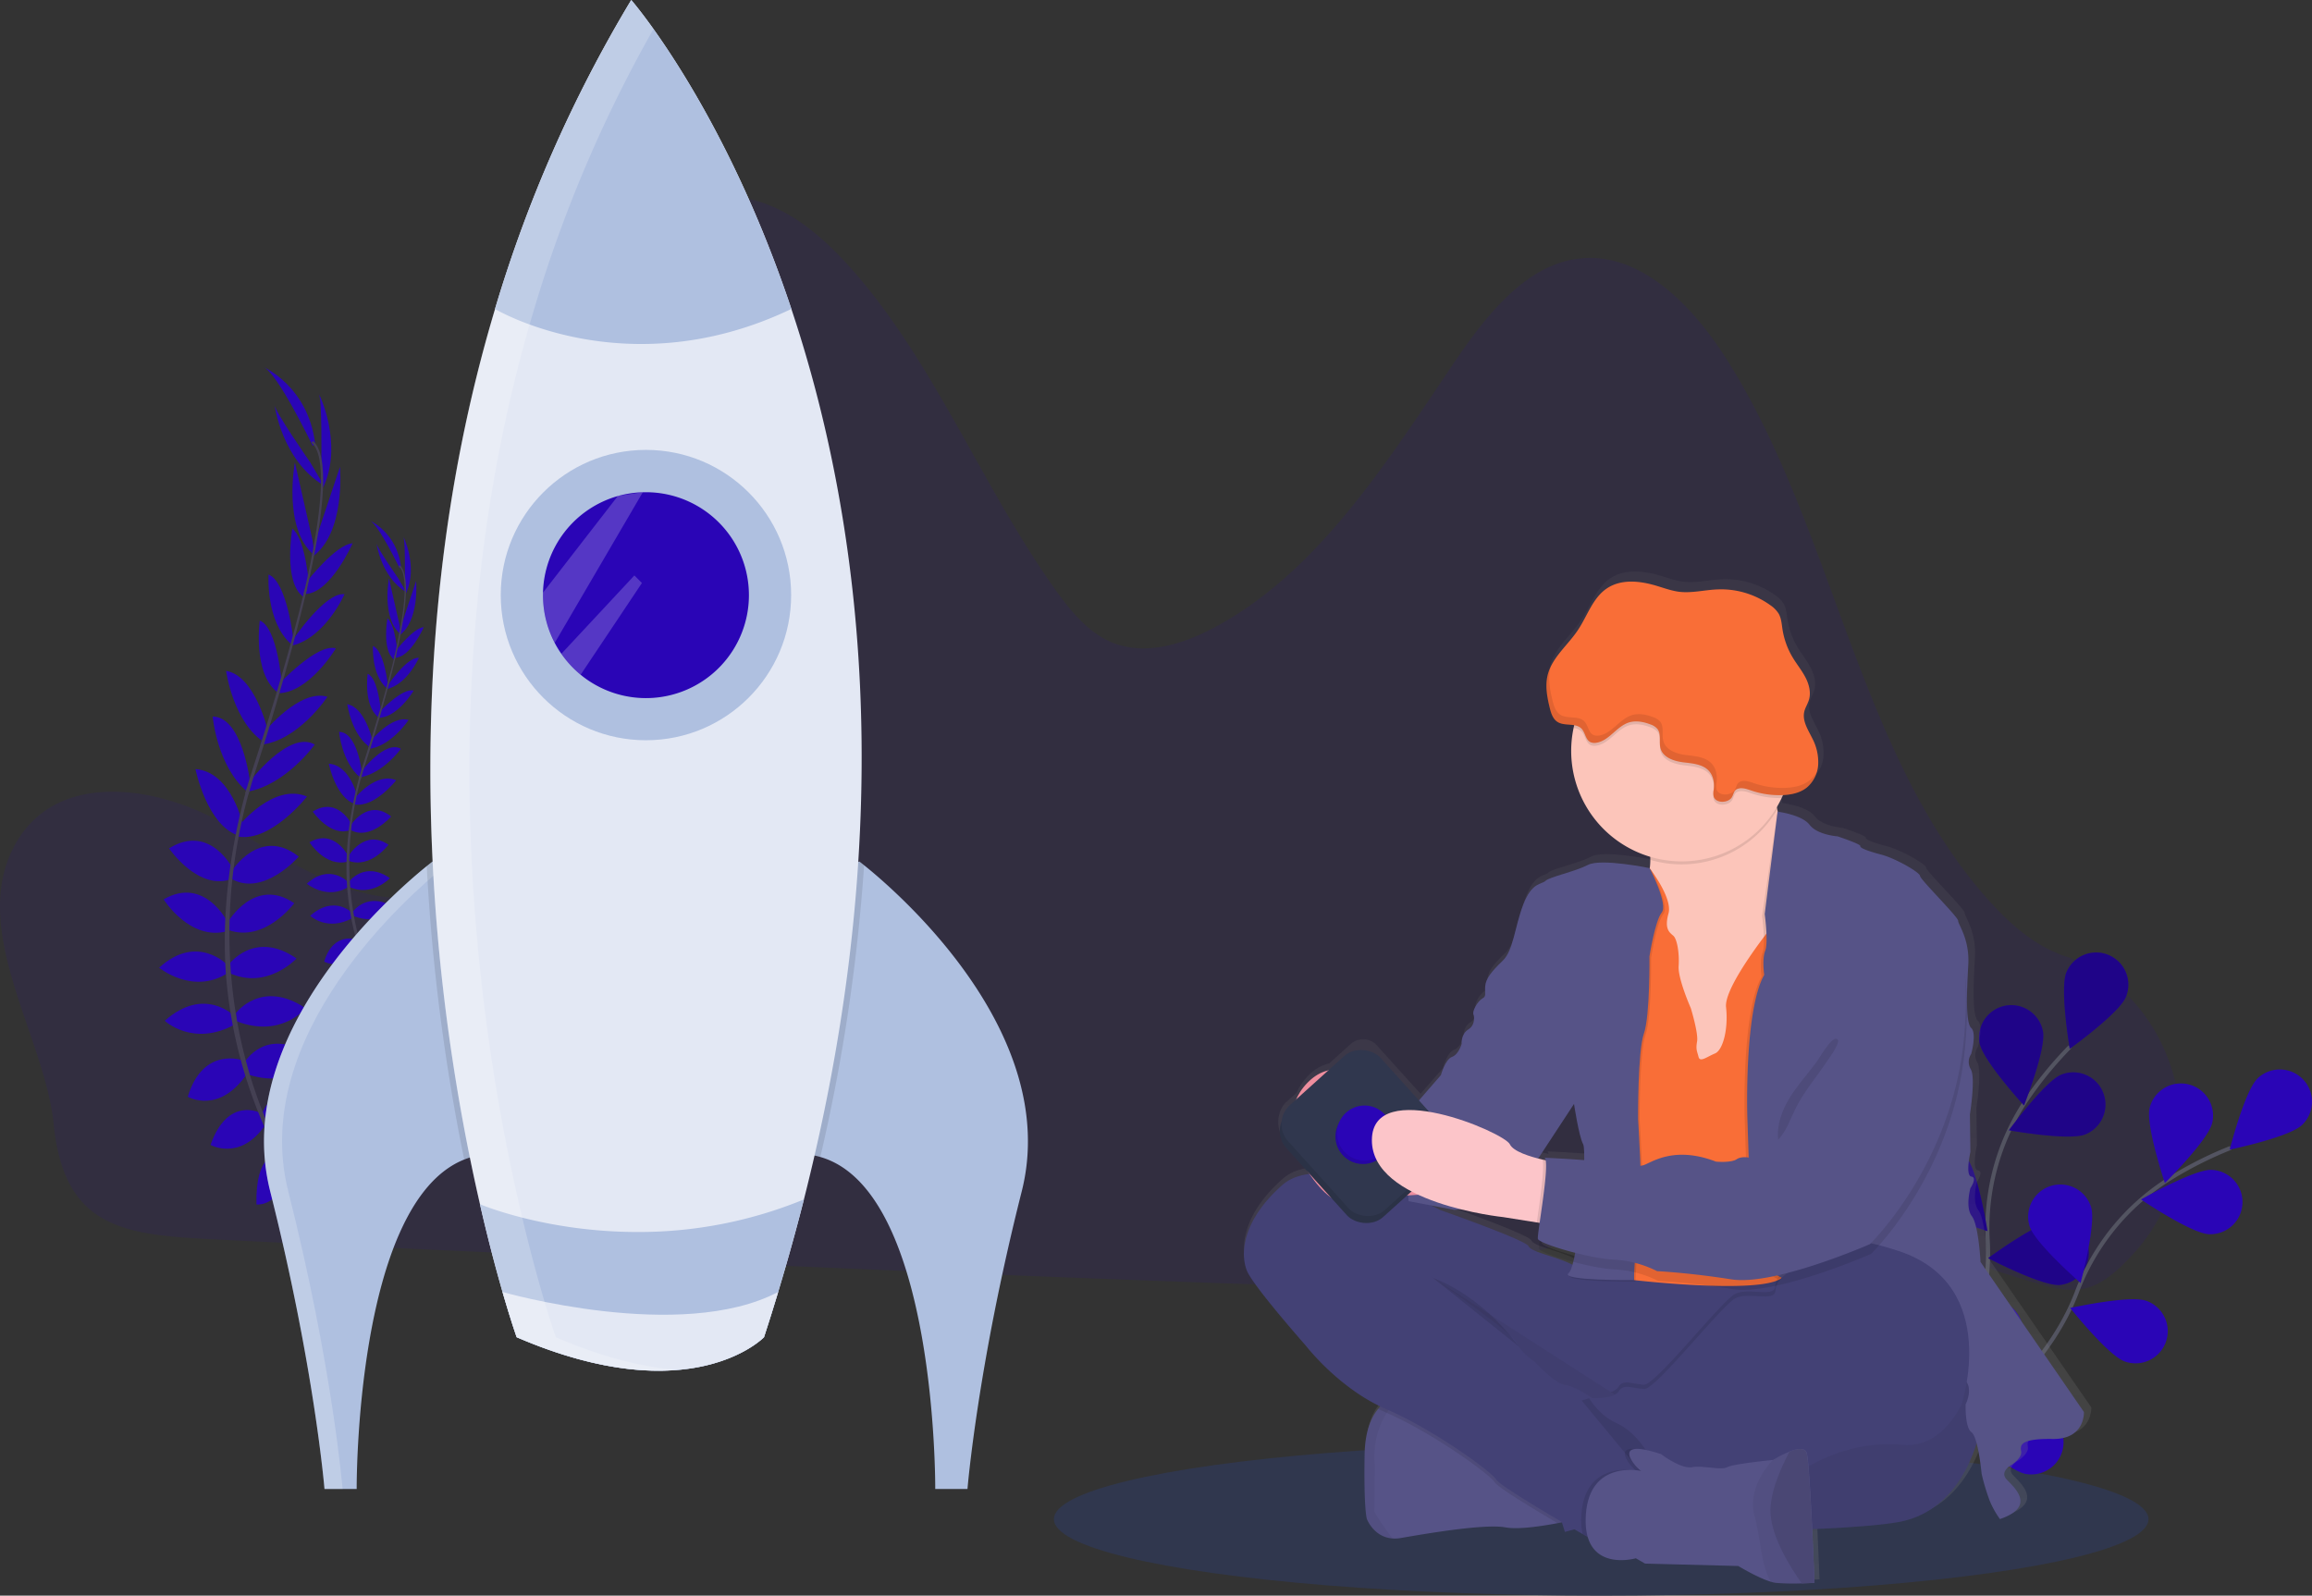<?xml version="1.0" encoding="UTF-8" standalone="no"?>
<svg
   xmlns:dc="http://purl.org/dc/elements/1.1/"
   xmlns:cc="http://creativecommons.org/ns#"
   xmlns:rdf="http://www.w3.org/1999/02/22-rdf-syntax-ns#"
   xmlns:svg="http://www.w3.org/2000/svg"
   xmlns="http://www.w3.org/2000/svg"
   xmlns:sodipodi="http://sodipodi.sourceforge.net/DTD/sodipodi-0.dtd"
   xmlns:inkscape="http://www.inkscape.org/namespaces/inkscape"
   id="b759170a-51c3-4e2f-999d-77dec9fd6d11"
   data-name="Layer 1"
   width="1140.56"
   height="787.27"
   viewBox="0 0 1140.56 787.27"
   version="1.1"
   sodipodi:docname="launch.svg"
   inkscape:version="1.0.1 (3bc2e813f5, 2020-09-07)">
  <rect x="0" y="0" width="1140.56" height="787.27" fill="#333333" stroke="none"/>
  <sodipodi:namedview
     pagecolor="#ffffff"
     bordercolor="#666666"
     borderopacity="1"
     objecttolerance="10"
     gridtolerance="10"
     guidetolerance="10"
     inkscape:pageopacity="0"
     inkscape:pageshadow="2"
     inkscape:window-width="1366"
     inkscape:window-height="714"
     id="namedview322"
     showgrid="false"
     inkscape:zoom="0.68972524"
     inkscape:cx="570.28003"
     inkscape:cy="393.63501"
     inkscape:window-x="0"
     inkscape:window-y="28"
     inkscape:window-maximized="1"
     inkscape:current-layer="b759170a-51c3-4e2f-999d-77dec9fd6d11"
     inkscape:document-rotation="0" />
  <defs
     id="defs9">
    <linearGradient
       id="c518dc33-18b9-48bc-b516-0f83ad79191e"
       x1="852.39"
       y1="835.88"
       x2="852.39"
       y2="338.33"
       gradientUnits="userSpaceOnUse">
      <stop
         offset="0"
         stop-color="gray"
         stop-opacity="0.25"
         id="stop2" />
      <stop
         offset="0.54"
         stop-color="gray"
         stop-opacity="0.12"
         id="stop4" />
      <stop
         offset="1"
         stop-color="gray"
         stop-opacity="0.1"
         id="stop6" />
    </linearGradient>
  </defs>
  <title
     id="title11">maker launch</title>
  <path
     d="M38.48,470.82c20.16-32.93,65.75-27.19,98.08-10s64.59,42.85,100.17,37.92c30-4.16,54.6-30.32,67.89-60.5s17.19-64.21,20.93-97.54Q332.6,277.89,339.64,215c1.72-15.33,3.75-31.51,12.37-43.64,11.39-16,32.27-20.92,50.13-16.11s33.09,17.71,46.12,32.1C490,233.43,513.65,295.72,550.14,347c7.43,10.44,15.82,20.76,26.92,25.8,16,7.25,34.37,2.12,50-5.95,51-26.29,85.26-79.94,118.93-130,16.38-24.33,36.35-50.35,63.6-53C838.26,181,863.15,205.43,880,231.3c54.08,83.24,65.67,196.88,131,269.48,8.11,9,17.06,17.32,27.37,22.91a70.65,70.65,0,0,0,10.6,4.65c57,19.73,76,98.93,33.84,145.89-.91,1-1.84,2-2.78,3-6.26,6.61-13.35,12.86-21.81,14.83-7.87,1.82-16-.28-23.8-2.55-49.86-14.55-99.12-36.79-150.67-35.71-50.16,1-97.74,24.17-147.34,32.51-33.35,5.61-67.28,4.49-101,3.28q-168.46-6.06-336.85-14.1c-55.72-2.56-111.46-5-167.17-7.85-42.92-2.23-70.26-7.14-75.24-56.95C51.79,567.07,12.63,513.06,38.48,470.82Z"
     transform="translate(-29.72 -56.36)"
     fill="#2a05b6"
     opacity="0.1"
     id="path13" />
  <ellipse
     cx="789.9"
     cy="749.54"
     rx="269.99"
     ry="37.73"
     fill="#30374e"
     id="ellipse15" />
  <path
     d="M178.46,643.13s13.2-3,21.85,5.87c0,0-5.56,5-18.64-.54Z"
     transform="translate(-29.72 -56.36)"
     fill="#2a05b6"
     id="path17" />
  <path
     d="M177,643s-7.82,11.08-2.86,22.45c0,0,6.76-3.25,6.57-17.45Z"
     transform="translate(-29.72 -56.36)"
     fill="#2a05b6"
     id="path19" />
  <path
     d="M168.2,626.3s4.69-10.15,27,2.12c0,0-2.4,6.78-11.88,6.88S171,631.29,168.2,626.3Z"
     transform="translate(-29.72 -56.36)"
     fill="#2a05b6"
     id="path21" />
  <path
     d="M166.78,625.68s-11.17-.52-10.54,24.92c0,0,7.13,1,11.58-7.38S169.91,630.51,166.78,625.68Z"
     transform="translate(-29.72 -56.36)"
     fill="#2a05b6"
     id="path23" />
  <path
     d="M159,605.88S164,588.2,187.47,599c0,0-4.1,16.19-25.8,12.64Z"
     transform="translate(-29.72 -56.36)"
     fill="#2a05b6"
     id="path25" />
  <path
     d="M150.29,580.54s10.58-18.24,32.49-3.44c0,0-6.19,16.87-30.29,9.55Z"
     transform="translate(-29.72 -56.36)"
     fill="#2a05b6"
     id="path27" />
  <path
     d="M146.15,556.14s12.63-16.95,34.36-2.31c0,0-12.06,14.94-34.09,6.4Z"
     transform="translate(-29.72 -56.36)"
     fill="#2a05b6"
     id="path29" />
  <path
     d="M142.41,532.42s12.76-17.66,33.59-3.15c0,0-14.68,15.83-33.33,7.07Z"
     transform="translate(-29.72 -56.36)"
     fill="#2a05b6"
     id="path31" />
  <path
     d="M142.23,511.16s13.15-22.53,32.65-9.17c0,0-14.42,19.57-32.37,13.26Z"
     transform="translate(-29.72 -56.36)"
     fill="#2a05b6"
     id="path33" />
  <path
     d="M144,486.18S158,463.78,177.09,479c0,0-17.1,19.75-32.87,11.15Z"
     transform="translate(-29.72 -56.36)"
     fill="#2a05b6"
     id="path35" />
  <path
     d="M147.63,463.72s17-21.31,33.55-14.37c0,0-17.68,22.6-34,19.76Z"
     transform="translate(-29.72 -56.36)"
     fill="#2a05b6"
     id="path37" />
  <path
     d="M152.63,442.32s19.54-26,32.37-18.62c0,0-14.31,20.09-33.58,23.35Z"
     transform="translate(-29.72 -56.36)"
     fill="#2a05b6"
     id="path39" />
  <path
     d="M160.25,417.38s17.17-21.32,31-17.24c0,0-14.45,21.89-33.1,23.68Z"
     transform="translate(-29.72 -56.36)"
     fill="#2a05b6"
     id="path41" />
  <path
     d="M167.1,394.07s19.18-20.6,28.31-17.82c0,0-13.35,22.36-28.92,22.15Z"
     transform="translate(-29.72 -56.36)"
     fill="#2a05b6"
     id="path43" />
  <path
     d="M173.87,372.51s16.09-24.15,25.82-23c0,0-9.31,21.19-25.66,25.33Z"
     transform="translate(-29.72 -56.36)"
     fill="#2a05b6"
     id="path45" />
  <path
     d="M180.86,343.6s14.39-18.66,22.81-19.18c0,0-10.71,24.34-23.07,25Z"
     transform="translate(-29.72 -56.36)"
     fill="#2a05b6"
     id="path47" />
  <path
     d="M184.86,324.39l12.58-37.69s3,33.1-14,44.62Z"
     transform="translate(-29.72 -56.36)"
     fill="#2a05b6"
     id="path49" />
  <path
     d="M188.25,283.53s.44-30.79-1.33-33.17c0,0,12.47,24.74,2.14,46.71Z"
     transform="translate(-29.72 -56.36)"
     fill="#2a05b6"
     id="path51" />
  <path
     d="M158.36,605.51s-16.26-8.62-24.77,15.73c0,0,14.5,8.28,27-9.81Z"
     transform="translate(-29.72 -56.36)"
     fill="#2a05b6"
     id="path53" />
  <path
     d="M149.72,579.59s-19.72-7.45-27.35,17.88c0,0,15.47,9.15,29.51-11.76Z"
     transform="translate(-29.72 -56.36)"
     fill="#2a05b6"
     id="path55" />
  <path
     d="M145.36,557.67S130.57,542.56,111,560c0,0,13.94,13.19,34.63,1.79Z"
     transform="translate(-29.72 -56.36)"
     fill="#2a05b6"
     id="path57" />
  <path
     d="M141.94,532.46s-15-15.81-33.71,1.36c0,0,16.66,13.73,34,2.55Z"
     transform="translate(-29.72 -56.36)"
     fill="#2a05b6"
     id="path59" />
  <path
     d="M142.27,511.76s-11.36-23.47-31.83-11.67c0,0,12.86,20.63,31.24,15.74Z"
     transform="translate(-29.72 -56.36)"
     fill="#2a05b6"
     id="path61" />
  <path
     d="M145.17,486s-11.33-23.9-32.06-11.07c0,0,14.66,21.61,31.34,14.93Z"
     transform="translate(-29.72 -56.36)"
     fill="#2a05b6"
     id="path63" />
  <path
     d="M149.7,463.7s-5.64-26.65-23.55-27.87c0,0,5.68,28.13,21.51,32.88Z"
     transform="translate(-29.72 -56.36)"
     fill="#2a05b6"
     id="path65" />
  <path
     d="M153.09,442.34s-3.67-32.31-18.46-32.46c0,0,2.15,24.57,17.11,37.15Z"
     transform="translate(-29.72 -56.36)"
     fill="#2a05b6"
     id="path67" />
  <path
     d="M161.72,416.35s-6.21-26.66-20.47-29c0,0,3.5,26,19.53,35.72Z"
     transform="translate(-29.72 -56.36)"
     fill="#2a05b6"
     id="path69" />
  <path
     d="M168.78,394.15s-2-28.07-10.9-31.62c0,0-3.61,25.78,8.65,35.38Z"
     transform="translate(-29.72 -56.36)"
     fill="#2a05b6"
     id="path71" />
  <path
     d="M174.51,372.16s-3.15-28.85-12.31-32.32c0,0-1.5,23.09,11.1,34.3Z"
     transform="translate(-29.72 -56.36)"
     fill="#2a05b6"
     id="path73" />
  <path
     d="M182.26,345.82s-1.64-23.51-8.35-28.61c0,0-4.58,26.19,5.35,33.56Z"
     transform="translate(-29.72 -56.36)"
     fill="#2a05b6"
     id="path75" />
  <path
     d="M184,323.28l-8.8-38.74s-6.23,32.64,9.57,45.78Z"
     transform="translate(-29.72 -56.36)"
     fill="#2a05b6"
     id="path77" />
  <path
     d="M182.63,284.28S165,259,165.14,256.06c0,0,3.54,27.48,24.41,39.89Z"
     transform="translate(-29.72 -56.36)"
     fill="#2a05b6"
     id="path79" />
  <path
     d="M184,276.39s-17.46-36.39-24.43-39c0,0,22.09,9.43,25.61,37.8Z"
     transform="translate(-29.72 -56.36)"
     fill="#2a05b6"
     id="path81" />
  <path
     d="M180.54,349.61l-1-.25c9.85-42,11.24-68.48,3.9-74.56l.68-.82C191.86,280.42,190.64,306.58,180.54,349.61Z"
     transform="translate(-29.72 -56.36)"
     fill="#444053"
     id="path83" />
  <path
     d="M152.26,448.27l-1.55-.43c1.09-3.86,2.27-7.79,3.53-11.66,11-33.72,20.14-65,25.75-88.94l1.27-.75c-5.62,24-14.51,56.43-25.49,90.18C154.52,440.53,153.34,444.43,152.26,448.27Z"
     transform="translate(-29.72 -56.36)"
     fill="#444053"
     id="path85" />
  <path
     d="M199.31,672.67c-.22-.21-22.22-21.87-39.12-60.24a232.37,232.37,0,0,1-18.61-70.77c-3-30.53,1.1-65.13,10-96.9l1.28,1.32c-20,71.31-6.19,130.34,9.23,165.4,16.73,38,38.48,59.45,38.7,59.66Z"
     transform="translate(-29.72 -56.36)"
     fill="#444053"
     id="path87" />
  <path
     d="M223.53,558.46s8-1.83,13.22,3.55c0,0-3.37,3-11.27-.33Z"
     transform="translate(-29.72 -56.36)"
     fill="#2a05b6"
     id="path89" />
  <path
     d="M222.66,558.39s-4.72,6.7-1.72,13.57c0,0,4.08-2,4-10.55Z"
     transform="translate(-29.72 -56.36)"
     fill="#2a05b6"
     id="path91" />
  <path
     d="M217.34,548.28s2.83-6.13,16.3,1.29c0,0-1.45,4.09-7.18,4.15S219.05,551.3,217.34,548.28Z"
     transform="translate(-29.72 -56.36)"
     fill="#2a05b6"
     id="path93" />
  <path
     d="M216.48,547.91s-6.76-.31-6.38,15.06c0,0,4.31.6,7-4.46S218.37,550.83,216.48,547.91Z"
     transform="translate(-29.72 -56.36)"
     fill="#2a05b6"
     id="path95" />
  <path
     d="M211.75,535.94s3.07-10.69,17.23-4.18c0,0-2.47,9.79-15.59,7.64Z"
     transform="translate(-29.72 -56.36)"
     fill="#2a05b6"
     id="path97" />
  <path
     d="M206.51,520.62s6.39-11,19.64-2.08c0,0-3.75,10.2-18.31,5.77Z"
     transform="translate(-29.72 -56.36)"
     fill="#2a05b6"
     id="path99" />
  <path
     d="M204,505.87s7.64-10.25,20.77-1.4c0,0-7.28,9-20.6,3.87Z"
     transform="translate(-29.72 -56.36)"
     fill="#2a05b6"
     id="path101" />
  <path
     d="M201.74,491.53s7.72-10.68,20.31-1.9c0,0-8.87,9.57-20.15,4.27Z"
     transform="translate(-29.72 -56.36)"
     fill="#2a05b6"
     id="path103" />
  <path
     d="M201.64,478.67s8-13.61,19.73-5.54c0,0-8.72,11.83-19.57,8Z"
     transform="translate(-29.72 -56.36)"
     fill="#2a05b6"
     id="path105" />
  <path
     d="M202.68,463.58s8.49-13.55,20-4.38c0,0-10.34,11.94-19.88,6.74Z"
     transform="translate(-29.72 -56.36)"
     fill="#2a05b6"
     id="path107" />
  <path
     d="M204.9,450s10.27-12.88,20.28-8.68c0,0-10.69,13.66-20.53,11.94Z"
     transform="translate(-29.72 -56.36)"
     fill="#2a05b6"
     id="path109" />
  <path
     d="M207.92,437.06s11.81-15.71,19.57-11.26c0,0-8.65,12.15-20.3,14.12Z"
     transform="translate(-29.72 -56.36)"
     fill="#2a05b6"
     id="path111" />
  <path
     d="M212.53,422s10.38-12.89,18.76-10.42c0,0-8.73,13.23-20,14.31Z"
     transform="translate(-29.72 -56.36)"
     fill="#2a05b6"
     id="path113" />
  <path
     d="M216.67,407.89s11.59-12.45,17.11-10.77c0,0-8.06,13.51-17.48,13.39Z"
     transform="translate(-29.72 -56.36)"
     fill="#2a05b6"
     id="path115" />
  <path
     d="M220.76,394.86s9.73-14.6,15.61-13.92c0,0-5.62,12.81-15.51,15.32Z"
     transform="translate(-29.72 -56.36)"
     fill="#2a05b6"
     id="path117" />
  <path
     d="M225,377.38s8.7-11.28,13.79-11.6c0,0-6.48,14.72-13.95,15.09Z"
     transform="translate(-29.72 -56.36)"
     fill="#2a05b6"
     id="path119" />
  <path
     d="M227.41,365.76,235,343s1.8,20-8.49,27Z"
     transform="translate(-29.72 -56.36)"
     fill="#2a05b6"
     id="path121" />
  <path
     d="M229.46,341.06s.26-18.61-.81-20.05c0,0,7.54,14.95,1.29,28.24Z"
     transform="translate(-29.72 -56.36)"
     fill="#2a05b6"
     id="path123" />
  <path
     d="M211.38,535.72s-9.82-5.22-15,9.5c0,0,8.77,5,16.33-5.92Z"
     transform="translate(-29.72 -56.36)"
     fill="#2a05b6"
     id="path125" />
  <path
     d="M206.17,520s-11.93-4.5-16.54,10.81c0,0,9.35,5.53,17.84-7.1Z"
     transform="translate(-29.72 -56.36)"
     fill="#2a05b6"
     id="path127" />
  <path
     d="M203.52,506.79s-8.93-9.13-20.77,1.4c0,0,8.43,8,20.94,1.08Z"
     transform="translate(-29.72 -56.36)"
     fill="#2a05b6"
     id="path129" />
  <path
     d="M201.46,491.55s-9.07-9.55-20.38.83c0,0,10.07,8.29,20.54,1.54Z"
     transform="translate(-29.72 -56.36)"
     fill="#2a05b6"
     id="path131" />
  <path
     d="M201.66,479s-6.87-14.19-19.25-7.06c0,0,7.78,12.47,18.89,9.52Z"
     transform="translate(-29.72 -56.36)"
     fill="#2a05b6"
     id="path133" />
  <path
     d="M203.41,463.45S196.56,449,184,456.76c0,0,8.86,13.07,18.95,9Z"
     transform="translate(-29.72 -56.36)"
     fill="#2a05b6"
     id="path135" />
  <path
     d="M206.15,450s-3.41-16.12-14.24-16.85c0,0,3.43,17,13,19.87Z"
     transform="translate(-29.72 -56.36)"
     fill="#2a05b6"
     id="path137" />
  <path
     d="M208.2,437.07S206,417.54,197,417.44c0,0,1.3,14.86,10.34,22.47Z"
     transform="translate(-29.72 -56.36)"
     fill="#2a05b6"
     id="path139" />
  <path
     d="M213.41,421.36s-3.75-16.12-12.37-17.54c0,0,2.12,15.71,11.81,21.59Z"
     transform="translate(-29.72 -56.36)"
     fill="#2a05b6"
     id="path141" />
  <path
     d="M217.68,407.94s-1.23-17-6.58-19.12c0,0-2.19,15.59,5.22,21.39Z"
     transform="translate(-29.72 -56.36)"
     fill="#2a05b6"
     id="path143" />
  <path
     d="M221.15,394.64s-1.9-17.44-7.44-19.54c0,0-.91,14,6.71,20.74Z"
     transform="translate(-29.72 -56.36)"
     fill="#2a05b6"
     id="path145" />
  <path
     d="M225.83,378.72s-1-14.21-5-17.3c0,0-2.77,15.84,3.23,20.29Z"
     transform="translate(-29.72 -56.36)"
     fill="#2a05b6"
     id="path147" />
  <path
     d="M226.91,365.09l-5.32-23.42s-3.77,19.74,5.78,27.68Z"
     transform="translate(-29.72 -56.36)"
     fill="#2a05b6"
     id="path149" />
  <path
     d="M226.06,341.52s-10.65-15.27-10.57-17.06c0,0,2.13,16.61,14.75,24.11Z"
     transform="translate(-29.72 -56.36)"
     fill="#2a05b6"
     id="path151" />
  <path
     d="M226.86,336.74s-10.56-22-14.77-23.55c0,0,13.36,5.7,15.48,22.86Z"
     transform="translate(-29.72 -56.36)"
     fill="#2a05b6"
     id="path153" />
  <path
     d="M224.79,381l-.63-.15c6-25.39,6.8-41.4,2.36-45.07l.41-.5C231.64,339.18,230.9,355,224.79,381Z"
     transform="translate(-29.72 -56.36)"
     fill="#444053"
     id="path155" />
  <path
     d="M207.7,440.66l-.94-.27c.66-2.33,1.38-4.7,2.14-7,6.63-20.39,12.17-39.3,15.56-53.77l.77-.46c-3.4,14.5-8.77,34.12-15.41,54.53C209.06,436,208.35,438.33,207.7,440.66Z"
     transform="translate(-29.72 -56.36)"
     fill="#444053"
     id="path157" />
  <path
     d="M236.14,576.32c-.13-.13-13.43-13.22-23.65-36.42a140.72,140.72,0,0,1-11.25-42.78c-1.83-18.46.67-39.38,6.06-58.59l.77.8c-12.09,43.11-3.74,78.8,5.58,100,10.12,23,23.26,35.93,23.4,36.06Z"
     transform="translate(-29.72 -56.36)"
     fill="#444053"
     id="path159" />
  <path
     d="M266.22,626.32a38.24,38.24,0,0,0-7.5,2.14C204.78,650,205.68,791,205.68,791H189.8s-5-60.51-26.79-146.84c-19.63-77.67,60.88-147.28,77.23-160.48,1.84-1.47,2.86-2.25,2.86-2.25C324.19,511.23,266.22,626.32,266.22,626.32Z"
     transform="translate(-29.72 -56.36)"
     fill="#afc0e0"
     id="path161" />
  <path
     d="M249,483.88c-1.87-.86-3.8-1.68-5.85-2.43,0,0-1,.78-2.86,2.25-16.35,13.2-96.86,82.81-77.23,160.48C184.85,730.51,189.8,791,189.8,791h8.93s-4.95-60.51-26.79-146.84C152.39,566.85,232.12,497.5,249,483.88Z"
     transform="translate(-29.72 -56.36)"
     fill="#fff"
     opacity="0.2"
     id="path163" />
  <path
     d="M533.76,644.18C511.92,730.51,507,791,507,791H491.09s1-147.36-56.73-163.81a31.53,31.53,0,0,0-3.81-.89s-58-115.09,23.12-144.87c0,0,.82.61,2.3,1.8C471,495.26,553.61,565.61,533.76,644.18Z"
     transform="translate(-29.72 -56.36)"
     fill="#afc0e0"
     id="path165" />
  <path
     d="M266.22,626.32a38.24,38.24,0,0,0-7.5,2.14A979.21,979.21,0,0,1,240.24,483.7c1.84-1.47,2.86-2.25,2.86-2.25C324.19,511.23,266.22,626.32,266.22,626.32Z"
     transform="translate(-29.72 -56.36)"
     opacity="0.1"
     id="path167" />
  <path
     d="M456,483.25a901,901,0,0,1-21.61,144,31.53,31.53,0,0,0-3.81-.89s-58-115.09,23.12-144.87C453.67,481.45,454.49,482.06,456,483.25Z"
     transform="translate(-29.72 -56.36)"
     opacity="0.1"
     id="path169" />
  <path
     d="M426.31,648.14q-8.4,33.14-19.69,68s-35.72,37.21-122,0c0,0-8.62-24.3-18.1-65.61-20.87-90.83-45.9-263.92,7.43-441.71A661.75,661.75,0,0,1,341.13,56.36s45.56,52.31,79,152.43S474.85,456.86,426.31,648.14Z"
     transform="translate(-29.72 -56.36)"
     fill="#e3e8f4"
     id="path171" />
  <circle
     cx="318.66"
     cy="293.6"
     r="71.63"
     fill="#afc0e0"
     id="circle173" />
  <path
     d="M399.18,350a50.8,50.8,0,0,1-83,39.29,51.33,51.33,0,0,1-9.52-10.33,50,50,0,0,1-3.28-5.39A50.7,50.7,0,0,1,297.59,350c0-.41,0-.81,0-1.21a50.86,50.86,0,0,1,37-47.72,52.53,52.53,0,0,1,12.24-1.86h1.52A50.8,50.8,0,0,1,399.18,350Z"
     transform="translate(-29.72 -56.36)"
     fill="#2a05b6"
     id="path175" />
  <path
     d="M420.12,208.79c-81.27,38.91-146.22,0-146.22,0A661.75,661.75,0,0,1,341.13,56.36S386.69,108.67,420.12,208.79Z"
     transform="translate(-29.72 -56.36)"
     fill="#afc0e0"
     id="path177" />
  <path
     d="M426.31,648.14q-5.7,22.44-12.7,45.65-3.32,11.07-7,22.32s-35.72,37.21-122,0c0,0-2.8-7.89-7-22.32-3.14-10.9-7.05-25.51-11.13-43.29,0,0,32.12,13.71,77.71,13.71A214.11,214.11,0,0,0,426.31,648.14Z"
     transform="translate(-29.72 -56.36)"
     fill="#afc0e0"
     id="path179" />
  <path
     d="M413.61,693.79q-3.32,11.07-7,22.32s-35.72,37.21-122,0c0,0-2.8-7.89-7-22.32C277.6,693.79,365.54,719.09,413.61,693.79Z"
     transform="translate(-29.72 -56.36)"
     fill="#e3e8f4"
     id="path181" />
  <path
     d="M334.62,301l-.11.08-36.9,47.64c0,.4,0,.8,0,1.21a50.7,50.7,0,0,0,5.79,23.57l43.48-74.36Z"
     transform="translate(-29.72 -56.36)"
     fill="#fff"
     opacity="0.2"
     id="path183" />
  <path
     d="M346.4,344l-30.22,45.25a51.33,51.33,0,0,1-9.52-10.33l36-38.64Z"
     transform="translate(-29.72 -56.36)"
     fill="#fff"
     opacity="0.2"
     id="path185" />
  <path
     d="M303.92,716.12s-8.62-24.31-18.1-65.61c-20.87-90.84-45.9-263.93,7.43-441.72A664.18,664.18,0,0,1,352.1,70.7c-6.77-9.49-11-14.33-11-14.33A661.68,661.68,0,0,0,273.9,208.79c-53.33,177.79-28.3,350.88-7.43,441.72,9.48,41.3,18.1,65.61,18.1,65.61,34.09,14.69,60.28,17.77,79.5,16.13C347.65,731,327.71,726.37,303.92,716.12Z"
     transform="translate(-29.72 -56.36)"
     fill="#fff"
     opacity="0.2"
     id="path187" />
  <path
     d="M966.7,785.29s46.74-58.16,43.64-116.41a113.05,113.05,0,0,1,18.54-69.06,190.19,190.19,0,0,1,22-27"
     transform="translate(-29.72 -56.36)"
     fill="none"
     stroke="#535461"
     stroke-miterlimit="10"
     stroke-width="2"
     id="path189" />
  <path
     d="M1049.11,536.14c-3.34,8.11,1.66,37.68,1.66,37.68s24.37-17.48,27.71-25.59a15.88,15.88,0,0,0-29.37-12.09Z"
     transform="translate(-29.72 -56.36)"
     fill="#2a05b6"
     id="path191" />
  <path
     d="M1006.33,571.08c1.61,8.62,21.88,30.72,21.88,30.72s11-27.91,9.35-36.54a15.88,15.88,0,0,0-31.23,5.82Z"
     transform="translate(-29.72 -56.36)"
     fill="#2a05b6"
     id="path193" />
  <path
     d="M975.79,648.3c5.74,6.63,34.4,15.48,34.4,15.48s-4.64-29.63-10.38-36.27a15.88,15.88,0,0,0-24,20.79Z"
     transform="translate(-29.72 -56.36)"
     fill="#2a05b6"
     id="path195" />
  <path
     d="M965.84,711.93c4.53,7.51,31.28,21.07,31.28,21.07s.44-30-4.09-37.5a15.88,15.88,0,1,0-27.19,16.43Z"
     transform="translate(-29.72 -56.36)"
     fill="#2a05b6"
     id="path197" />
  <path
     d="M1058.4,616.07c-8.14,3.25-37.66-2.05-37.66-2.05s17.72-24.19,25.87-27.45a15.88,15.88,0,0,1,11.79,29.5Z"
     transform="translate(-29.72 -56.36)"
     fill="#2a05b6"
     id="path199" />
  <path
     d="M1045.82,690.34c-8.74.67-35.32-13.22-35.32-13.22s24.14-17.79,32.89-18.46a15.89,15.89,0,0,1,2.43,31.68Z"
     transform="translate(-29.72 -56.36)"
     fill="#2a05b6"
     id="path201" />
  <path
     d="M1023.69,760.84c-8.51,2.14-37.05-7.06-37.05-7.06s20.79-21.61,29.3-23.74a15.88,15.88,0,1,1,7.75,30.8Z"
     transform="translate(-29.72 -56.36)"
     fill="#2a05b6"
     id="path203" />
  <path
     d="M1049.11,536.14c-3.34,8.11,1.66,37.68,1.66,37.68s24.37-17.48,27.71-25.59a15.88,15.88,0,0,0-29.37-12.09Z"
     transform="translate(-29.72 -56.36)"
     opacity="0.25"
     id="path205" />
  <path
     d="M1006.33,571.08c1.61,8.62,21.88,30.72,21.88,30.72s11-27.91,9.35-36.54a15.88,15.88,0,0,0-31.23,5.82Z"
     transform="translate(-29.72 -56.36)"
     opacity="0.25"
     id="path207" />
  <path
     d="M975.79,648.3c5.74,6.63,34.4,15.48,34.4,15.48s-4.64-29.63-10.38-36.27a15.88,15.88,0,0,0-24,20.79Z"
     transform="translate(-29.72 -56.36)"
     opacity="0.25"
     id="path209" />
  <path
     d="M965.84,711.93c4.53,7.51,31.28,21.07,31.28,21.07s.44-30-4.09-37.5a15.88,15.88,0,1,0-27.19,16.43Z"
     transform="translate(-29.72 -56.36)"
     opacity="0.25"
     id="path211" />
  <path
     d="M1058.4,616.07c-8.14,3.25-37.66-2.05-37.66-2.05s17.72-24.19,25.87-27.45a15.88,15.88,0,0,1,11.79,29.5Z"
     transform="translate(-29.72 -56.36)"
     opacity="0.25"
     id="path213" />
  <path
     d="M1045.82,690.34c-8.74.67-35.32-13.22-35.32-13.22s24.14-17.79,32.89-18.46a15.89,15.89,0,0,1,2.43,31.68Z"
     transform="translate(-29.72 -56.36)"
     opacity="0.25"
     id="path215" />
  <path
     d="M1023.69,760.84c-8.51,2.14-37.05-7.06-37.05-7.06s20.79-21.61,29.3-23.74a15.88,15.88,0,1,1,7.75,30.8Z"
     transform="translate(-29.72 -56.36)"
     opacity="0.25"
     id="path217" />
  <path
     d="M967.12,782.86s66.3-34.24,87.07-88.74a113,113,0,0,1,44.94-55.63,189.91,189.91,0,0,1,31-15.76"
     transform="translate(-29.72 -56.36)"
     fill="none"
     stroke="#535461"
     stroke-miterlimit="10"
     stroke-width="2"
     id="path219" />
  <path
     d="M1143.42,588.46c-6.34,6.07-13.75,35.13-13.75,35.13s29.36-6.11,35.7-12.17a15.88,15.88,0,0,0-21.95-23Z"
     transform="translate(-29.72 -56.36)"
     fill="#2a05b6"
     id="path221" />
  <path
     d="M1090.16,603.07c-2,8.54,7.55,37,7.55,37S1119,619,1121.06,610.41a15.88,15.88,0,0,0-30.9-7.34Z"
     transform="translate(-29.72 -56.36)"
     fill="#2a05b6"
     id="path223" />
  <path
     d="M1030.94,661.29c2.56,8.39,25.18,28.09,25.18,28.09s7.77-29,5.21-37.35a15.88,15.88,0,0,0-30.39,9.26Z"
     transform="translate(-29.72 -56.36)"
     fill="#2a05b6"
     id="path225" />
  <path
     d="M996.06,715.43c1.1,8.71,20.06,31.94,20.06,31.94s12.56-27.23,11.45-35.94a15.88,15.88,0,0,0-31.51,4Z"
     transform="translate(-29.72 -56.36)"
     fill="#2a05b6"
     id="path227" />
  <path
     d="M1119.53,665.3c-8.77-.32-33.6-17.13-33.6-17.13s26-14.93,34.77-14.61a15.88,15.88,0,1,1-1.17,31.74Z"
     transform="translate(-29.72 -56.36)"
     fill="#2a05b6"
     id="path229" />
  <path
     d="M1077.93,728.1c-8.27-2.93-26.94-26.4-26.94-26.4s29.29-6.47,37.55-3.54a15.88,15.88,0,1,1-10.61,29.94Z"
     transform="translate(-29.72 -56.36)"
     fill="#2a05b6"
     id="path231" />
  <path
     d="M1029.12,783.59c-8.64-1.49-31-21.47-31-21.47s27.77-11.32,36.41-9.83a15.88,15.88,0,1,1-5.4,31.3Z"
     transform="translate(-29.72 -56.36)"
     fill="#2a05b6"
     id="path233" />
  <path
     d="M1061.39,750.72,1010,676.19s-1-18.45-4.32-22.76-.72-13.9-.72-13.9,3.6-5.27.48-5.75-.48-12.23-.48-12.23l-.24-18.69s2.88-18,.48-22.28a7.07,7.07,0,0,1,.24-7.67s2.88-10.31,0-12.94-2.16-18.7-1.44-31.4-5.05-19.89-5.05-21.81-19-20.61-19-22.28-12-8.63-19.21-10.55-10.81-3.35-10.57-4.31-11.29-4.79-11.29-4.79-10.09-.72-13.94-5.76-15.59-6.48-15.93-6.53c-.07-.33-.15-.67-.22-1s-.15-.72-.22-1.08c.91-1.53,1.75-3.09,2.51-4.7.23-.49.45-1,.66-1.46,4.21-.19,8.53-1.09,11.83-3.67a16.11,16.11,0,0,0,5.75-11.49,25.19,25.19,0,0,0-2.81-12.77c-2.1-4.32-5.19-8.79-4.13-13.47.47-2,1.68-3.8,2.3-5.78,1.17-3.75.09-7.87-1.73-11.35s-4.35-6.54-6.37-9.91a38.7,38.7,0,0,1-5.07-14c-.41-2.6-.57-5.34-1.88-7.63a14.21,14.21,0,0,0-4.21-4.25,42.07,42.07,0,0,0-25.82-7.83c-6.54.23-13.06,2-19.55,1.19-3.91-.48-7.64-1.87-11.42-3-8.06-2.38-17.35-3.36-24.37,1.25s-9.81,13.68-14.56,20.77c-4.2,6.28-10.36,11.54-13.56,18.18,0-.12.06-.25.1-.38a21.75,21.75,0,0,0-1.79,4.84c-1.22,5.22-.2,10.68,1.07,15.89.65,2.69,1.55,5.61,3.88,7.1s5.63,1.16,8.39,1.65c-.1.45-.22.91-.32,1.37a54.9,54.9,0,0,0,38.09,64c0,.49,0,1,0,1.46a36.33,36.33,0,0,1-.25,4.12h0s-24.15-5-30.64-1.6-19.22,6-21.14,7.9-6.72.48-11,11.75-4.8,22.76-10.33,28-8.4,8.87-8.64,12.71.72,4.79-1.45,6-5.28,6.23-4.32,8.15c0,0,1.2,4.79-2.64,7.18s-3.37,7.19-3.37,7.19-1.44,5.28-4.8,6.47-5.53,9.11-5.53,9.11L730.52,596,708.93,572.1a9.1,9.1,0,0,0-12.85-.66L685.48,581a20.94,20.94,0,0,0-10.61,6.32,27.35,27.35,0,0,0-5.49,8.18l-5.81,5.22A14.75,14.75,0,0,0,662.08,617l13.83,15.29.09.13c-5.23.66-9.85,2.34-13.38,5.45-20.65,18.21-20.9,35-17.77,42.65s29.3,37.15,29.3,37.15,15.21,19.77,37.17,30.29l0,0-.17.17c-.43.46-.86,1-1.28,1.5l-.36.46-.33.46-.39.58c-.11.15-.21.31-.31.47s-.28.45-.41.69l-.27.46c-.16.3-.33.61-.49.93l-.16.31c-.2.42-.4.85-.59,1.3-.07.16-.13.33-.2.49-.12.31-.25.63-.37,1s-.15.41-.22.62-.21.62-.31.94-.14.45-.2.67-.2.7-.29,1.06-.11.42-.17.65c-.13.55-.26,1.12-.37,1.72,0,.22-.08.45-.12.68q-.12.6-.21,1.23c-.05.29-.08.58-.12.87s-.1.79-.15,1.19l-.09.92c0,.44-.08.9-.11,1.36,0,.28,0,.56-.05.84,0,.76-.08,1.52-.09,2.32-.48,28,1.16,32.11,1.16,32.11s3.39,8.93,12.75,9.57a16.3,16.3,0,0,0,4.11-.22c12.49-2.16,41.79-7.19,52.12-5.27,6.21,1.15,17.71-.55,25.9-2.1l2.15-.41,1.5,4.76,4.75-1.3,4,2.33,2.55,1.46c4.74,16.08,24,10.6,24,10.6L843,826l46.36,1.2s10,6,16.41,7.88a15.24,15.24,0,0,0,2.33.51,105.21,105.21,0,0,0,12.92.24c3.55-.09,6.3-.24,6.3-.24s-.47-12.59-1.15-26.68c17.72-.74,33.43-1.85,42.94-3.52,24.76-4.35,35.09-26.86,38.89-38.89a113.19,113.19,0,0,1,2.43,14.93,106.74,106.74,0,0,0,3.85,12.94,43.73,43.73,0,0,0,5.28,9.58c18.26-6.23,7.21-15.57,3.36-19.65s2.65-7.43,2.65-7.43,5-3.35,4.56-6.47-.72-6.47,15.61-6.23S1061.39,750.72,1061.39,750.72Zm-253.66-153c.21,1.37,2.49,16.14,4.55,20,.43.82.6,3.73.54,7.89-9.68-.77-19.76-1.18-19.76-1.18a2.32,2.32,0,0,1,.52,1.23l-1.52-.34-2.21-.54,17.83-27.12Zm-35.32,56.2,16.75,2.66,1.41.22a55.11,55.11,0,0,0-.87,7.91c0,.25.38.55.92.9a21.57,21.57,0,0,0-.33,4c.27,1.33,8.1,4.19,17.08,6.57-.12.48-.24.94-.36,1.37h0c-7.93-4.17-20.43-6.12-21.87-9.22s-44-18-44-18-1.55-.82-4.23-2.12l11.2,2.12,3.08-.31A167.91,167.91,0,0,0,772.41,653.9Z"
     transform="translate(-29.72 -56.36)"
     fill="url(#c518dc33-18b9-48bc-b516-0f83ad79191e)"
     id="path235" />
  <path
     d="M1006.71,761.15s-6.66,40.23-40.47,46.18-146.66,4.76-146.66,4.76-64.52-9.28-87.85-63.8S693.4,672.1,713.4,671.15s127.85,36.43,134,36.9S1012.66,625.2,1006.71,761.15Z"
     transform="translate(-29.72 -56.36)"
     fill="#434175"
     id="path237" />
  <path
     d="M1006.71,761.15s-6.66,40.23-40.47,46.18-146.66,4.76-146.66,4.76-64.52-9.28-87.85-63.8S693.4,672.1,713.4,671.15s127.85,36.43,134,36.9S1012.66,625.2,1006.71,761.15Z"
     transform="translate(-29.72 -56.36)"
     opacity="0.05"
     id="path239" />
  <path
     d="M704.07,805.9s3.37,8.88,12.64,9.51a16.43,16.43,0,0,0,4.07-.22c12.38-2.14,41.43-7.14,51.66-5.24,6.16,1.15,17.55-.55,25.66-2.08,5.4-1,9.34-2,9.34-2s-9.52-31.66-10.72-32.61-42.85-25.95-42.85-25.95l-33-2.37h-.1s-6.11.41-11.18,6.57c-3.49,4.21-6.48,11.13-6.68,22.47C702.45,801.85,704.07,805.9,704.07,805.9Z"
     transform="translate(-29.72 -56.36)"
     fill="#565387"
     id="path241" />
  <path
     d="M704.07,805.9s3.37,8.88,12.64,9.51a135.54,135.54,0,0,1-9-13.08l.17-23.09c-1.47-17.29,6.62-28.36,13-34.27h-.1s-17.38,1.18-17.86,29S704.07,805.9,704.07,805.9Z"
     transform="translate(-29.72 -56.36)"
     opacity="0.05"
     id="path243" />
  <path
     d="M847.2,755.43l30.71-24,48.33-47.62s-5.22-.25-13.09-.59c-2,1.25-7.45,5.18-7.65,10-.24,5.82-13.07.4-19.73,3.73s-39.28,45.08-45,44.81-10.23-2.9-12.62,1.15c0,.09-.11.17-.17.26Z"
     transform="translate(-29.72 -56.36)"
     opacity="0.1"
     id="path245" />
  <path
     d="M709.6,751.53c1.09.53,2.19,1,3.32,1.52,23.34,10,52.14,31,54.29,34.76,1.3,2.32,18,12.46,30.89,20.06,5.4-1,9.34-2,9.34-2s-9.52-31.66-10.72-32.61-42.85-25.95-42.85-25.95l-33-2.37h-.1S714.67,745.37,709.6,751.53Z"
     transform="translate(-29.72 -56.36)"
     opacity="0.1"
     id="path247" />
  <path
     d="M644.84,683.29c3.09,7.62,29,36.91,29,36.91s16.42,21.42,39.76,31.42,52.14,31,54.28,34.76c1.38,2.45,20,13.65,33.08,21.35l2.93,1.71,6.5,3.77,3.44,2s8-6.4,15.91-12.84,15.63-12.75,15.76-13.11c.23-.71,3.32-8.81,2.61-9.28-.37-.25-2-3.55-5-7.37a33.82,33.82,0,0,0-12.13-10c-11-5-15.71-16.38-15.71-16.38s-1-.76-2.63-1.76c-2.82-1.78-7.35-4.34-10.7-4.77-5.25-.66-15-11.37-15-11.37s-6.67-4.29-9.29-9.76c-2.5-5.22-39.42-30.58-42.84-32.92l89.51,57.48,21.42,13.77,30.71-24,48.34-47.62s-6.5-.32-16-.72c-23.49-1-65.21-2.61-70.48-1.42a40.17,40.17,0,0,1-13.1.85s-11.88.54-19.74-3.61-20.25-6.09-21.68-9.16-43.57-17.85-43.57-17.85-57.37-30.47-77.85-12.37S641.74,675.68,644.84,683.29Z"
     transform="translate(-29.72 -56.36)"
     fill="#434175"
     id="path249" />
  <path
     d="M829.82,508.55l7.38,24.52,9.52,55.23,35,2.38,10.13-16.8L902,557.11s6.3-22.32,10.83-43.91c4-19.1,6.62-37.64,2.26-39.65-3.86-1.79-6.4-8.22-8-15.14-.21-.85-.4-1.72-.58-2.59a134.62,134.62,0,0,1-2.32-17.75s-73.33-3.8-63.09,26.43a48.18,48.18,0,0,1,2.76,16.08,38.23,38.23,0,0,1-.25,4.09A34.3,34.3,0,0,1,829.82,508.55Z"
     transform="translate(-29.72 -56.36)"
     fill="#ee8e9e"
     id="path251"
     style="fill:#fcc5ba;fill-opacity:1" />
  <path
     d="M814.58,504.5l2.62,41.66,5.95,35.47,6.67,16.43,5.95,89.88s57.41,6.64,71.37-.12a6.14,6.14,0,0,0,2.53-2C926.53,660.39,921,586.63,921,586.63L927.43,539l-4.29-24.72-10.35-1.1-8-.85s-1.8,2.22-4.4,5.65c-7.06,9.32-20,27.65-19.17,35.3,1.18,10.48-1.43,21.19-5.48,22.86s-7.38,4.52-8.09,1.67-1.43-3.57-.72-7.62-3.1-16.43-3.1-16.43-6.42-14.52-6-20.71-.71-13.34-2.62-15-4.52-3.34-2.38-11-9.39-22.45-9.39-22.45Z"
     transform="translate(-29.72 -56.36)"
     fill="#e3e8f4"
     id="path253"
     style="fill:#f96e37;fill-opacity:1" />
  <path
     d="M890.41,608.55l2.38,71.19,13.75,7.62a6.15,6.15,0,0,0,2.53-2c16.87-25.47,11.34-99.22,11.34-99.22l6.43-47.62-4.29-24.71-10.36-1.1c4-19.1,6.62-37.64,2.27-39.65-3.87-1.79-6.41-8.22-8.06-15.14h0L899,508.32s.62,4.54.84,9.22c.17,3.48.11,7-.6,8.87-1.67,4.29-.48,11.91-.48,11.91-4.29,7.56-6.43,21.57-7.48,35.1C889.87,591.41,890.41,608.55,890.41,608.55Z"
     transform="translate(-29.72 -56.36)"
     opacity="0.1"
     id="path255" />
  <path
     d="M906.63,456.82s12,1.49,15.8,6.49S936.24,469,936.24,469s11.43,3.81,11.19,4.76,3.33,2.39,10.48,4.29,19,8.81,19,10.48,18.81,20.23,18.81,22.14,5.72,9,5,21.66-1.43,28.57,1.43,31.19,0,12.86,0,12.86A7,7,0,0,0,1002,584c2.38,4.29-.47,22.15-.47,22.15l.23,18.57s-2.62,11.66.48,12.14-.48,5.71-.48,5.71-2.62,9.53.72,13.81,4.28,22.62,4.28,22.62l51,74s.72,13.57-15.47,13.33-16,3.1-15.48,6.19-4.52,6.43-4.52,6.43-6.43,3.33-2.62,7.38,14.76,13.33-3.33,19.52a43.16,43.16,0,0,1-5.24-9.52,107.72,107.72,0,0,1-3.81-12.85s-1.67-18.1-5-20.48-2.86-13.81-2.86-13.81,4.76-9.28-1.9-13.09S894.1,678.77,894.1,678.77l-2.38-71.19s-1.67-52.61,8.33-70.23c0,0-1.19-7.62.48-11.9s-.24-18.1-.24-18.1Z"
     transform="translate(-29.72 -56.36)"
     fill="#565387"
     id="path257" />
  <path
     d="M844.23,485.38s-23.93-4.93-30.36-1.6-19,6-21,7.86-6.67.48-10.95,11.67-4.77,22.61-10.24,27.85-8.33,8.81-8.57,12.62.71,4.76-1.43,6-5.24,6.19-4.29,8.1S807,601.63,807,601.63s2.39,16,4.53,20-2.38,59.76-7.14,63.57,32.14,3.46,32.14,3.46,1.66-36.55,3.09-38.46-1-41-1-41-.24-33.33,2.86-42.14S844.23,529,844.23,529s2.74-17.57,6.07-21.67S844.23,485.38,844.23,485.38Z"
     transform="translate(-29.72 -56.36)"
     opacity="0.1"
     id="path259" />
  <path
     d="M843.52,484.67s-23.94-4.93-30.37-1.6-19,5.95-20.95,7.86-6.66.47-11,11.66-4.76,22.62-10.24,27.86-8.33,8.81-8.57,12.62.72,4.76-1.42,5.95-5.24,6.19-4.29,8.09,49.52,43.81,49.52,43.81,2.38,16,4.52,20-2.38,59.75-7.14,63.56,32.14,3.46,32.14,3.46,1.67-36.55,3.1-38.45-1-41-1-41-.23-33.33,2.86-42.14,2.75-38.1,2.75-38.1,2.74-17.57,6.06-21.66S843.52,484.67,843.52,484.67Z"
     transform="translate(-29.72 -56.36)"
     fill="#565387"
     id="path261" />
  <path
     d="M841,464.5a48.18,48.18,0,0,1,2.76,16.08,54.63,54.63,0,0,0,62.65-24.76,134.62,134.62,0,0,1-2.32-17.75S830.77,434.27,841,464.5Z"
     transform="translate(-29.72 -56.36)"
     opacity="0.1"
     id="path263" />
  <path
     d="M804.82,426.88A54.52,54.52,0,1,0,806,415.55,54.53,54.53,0,0,0,804.82,426.88Z"
     transform="translate(-29.72 -56.36)"
     fill="#ee8e9e"
     id="path265"
     style="fill:#fcc5ba;fill-opacity:1" />
  <path
     d="M769.82,553.06l-13.09,4.05s1.19,4.76-2.62,7.14-3.33,7.15-3.33,7.15-1.43,5.23-4.76,6.42-5.48,9-5.48,9l-10.95,12.62s-4.05,3.33-3.33,5-4.29,2.14-4.29,2.14L724.59,649l22.62,4.29,14-1.43,11.43-4.29,10-6L787.2,630l20-30.47Z"
     transform="translate(-29.72 -56.36)"
     fill="#565387"
     id="path267" />
  <path
     d="M725.3,610s-29-41.91-50.71-19.29,8.81,59.28,15.95,58.09,41.19-3.09,41.19-3.09Z"
     transform="translate(-29.72 -56.36)"
     fill="#ee8e9e"
     id="path269" />
  <rect
     x="671.34"
     y="583.93"
     width="61.42"
     height="69.8"
     rx="12.62"
     ry="12.62"
     transform="translate(-263.46 573.17) rotate(-42.05)"
     fill="#30374e"
     id="rect271" />
  <rect
     x="671.34"
     y="583.93"
     width="61.42"
     height="69.8"
     rx="12.62"
     ry="12.62"
     transform="translate(-263.46 573.17) rotate(-42.05)"
     opacity="0.1"
     id="rect273" />
  <rect
     x="672.16"
     y="580.48"
     width="61.42"
     height="69.8"
     rx="12.62"
     ry="12.62"
     transform="translate(-260.94 572.83) rotate(-42.05)"
     fill="#30374e"
     id="rect275" />
  <circle
     cx="672.39"
     cy="560.74"
     r="13.57"
     fill="#2a05b6"
     id="circle277" />
  <circle
     cx="672.39"
     cy="560.74"
     r="13.57"
     opacity="0.1"
     id="circle279" />
  <circle
     cx="673.15"
     cy="559.02"
     r="13.57"
     fill="#2a05b6"
     id="circle281" />
  <path
     d="M706.5,618.77c-.24,31.43,64.76,38.09,64.76,38.09l16.6,2.64,7.44,1.18L798.4,630s-3.41-.51-7.67-1.5c-6.29-1.47-14.44-4-16.15-7.55C771.73,615,706.73,587.35,706.5,618.77Z"
     transform="translate(-29.72 -56.36)"
     fill="#ee8e9e"
     id="path283"
     style="fill:#fcc5c9;fill-opacity:1" />
  <path
     d="M806,415.55a6.47,6.47,0,0,1,4,1.78c1.84,1.95,1.94,5.41,4.33,6.61a4.92,4.92,0,0,0,2.84.33c6.33-.9,10-8,16.07-10,3.46-1.12,7.27-.39,10.65.91a7.93,7.93,0,0,1,3.53,2.27c2,2.63.61,6.5,1.55,9.69,1.31,4.42,6.59,6.18,11.16,6.76s9.72.9,12.77,4.35c2.16,2.45,2.71,6,2.27,9.21a7.29,7.29,0,0,0,0,3.41c1.26,3.57,7.44,3,9.05.22,1.18-2.05.82-3.75,3.6-4.32,1.88-.39,4.09.4,5.83,1a42.71,42.71,0,0,0,15.08,2.32A54.53,54.53,0,1,0,806,415.55Z"
     transform="translate(-29.72 -56.36)"
     opacity="0.1"
     id="path285" />
  <path
     d="M875.14,449.43a7.29,7.29,0,0,1,0-3.41c.43-3.23-.11-6.77-2.27-9.21-3-3.45-8.2-3.78-12.77-4.35s-9.85-2.33-11.16-6.75c-.94-3.19.48-7.07-1.55-9.7a7.8,7.8,0,0,0-3.52-2.26c-3.39-1.31-7.2-2-10.66-.92-6.07,2-9.74,9.12-16.07,10a4.92,4.92,0,0,1-2.84-.33c-2.39-1.2-2.49-4.66-4.33-6.6-2.89-3.06-8.38-1.09-11.92-3.36-2.31-1.49-3.2-4.38-3.84-7.05-1.26-5.18-2.27-10.61-1.06-15.79,2.07-8.86,10-14.93,15-22.49,4.71-7.05,7.35-16,14.43-20.64s16.17-3.61,24.15-1.24c3.74,1.11,7.44,2.49,11.31,3,6.44.79,12.9-1,19.38-1.18a41.62,41.62,0,0,1,25.59,7.77,14.16,14.16,0,0,1,4.18,4.23c1.29,2.28,1.46,5,1.85,7.58a38.75,38.75,0,0,0,5,13.93c2,3.35,4.51,6.39,6.32,9.85s2.87,7.55,1.71,11.27c-.61,2-1.82,3.73-2.27,5.74-1.06,4.65,2,9.09,4.09,13.38a25.1,25.1,0,0,1,2.78,12.69,16,16,0,0,1-5.7,11.41c-3.37,2.64-7.8,3.52-12.07,3.66a42.78,42.78,0,0,1-15.38-2.31c-1.75-.6-4-1.39-5.83-1-2.78.57-2.42,2.27-3.6,4.32C882.57,452.47,876.4,453,875.14,449.43Z"
     transform="translate(-29.72 -56.36)"
     fill="#434175"
     id="path287"
     style="fill:#f96e37;fill-opacity:1" />
  <path
     d="M845.77,756.86l30.71-24,48.34-47.62s-6.5-.32-16-.72c-1.73,1.76-3.27,4-3.37,6.5-.24,5.82-13.07.41-19.73,3.74s-39.28,45.07-45,44.8-10.23-2.9-12.62,1.15a2.46,2.46,0,0,1-.17.27,6.77,6.77,0,0,1-3.63,2.15Z"
     transform="translate(-29.72 -56.36)"
     opacity="0.1"
     id="path289" />
  <path
     d="M783.87,755.19l15.43,49.26,2.42,7.74,7.35-2,16.2-4.45,72.16-19.82s13.56-.18,26-6.93c13.75-7.48,29.26-11.24,44.84-9.78,9.54.89,20.15-3.22,29-19.48,0,0,20-59-30.48-76s-52.88,9-52.88,9-.26.14-.68.42c-2,1.25-7.45,5.18-7.65,10-.24,5.82-13.07.4-19.73,3.73s-39.28,45.08-45,44.81-10.23-2.9-12.62,1.15c0,.09-.11.17-.17.26-1.76,2.43-7.06,3-10.57,3.09-1.91.06-3.3,0-3.3,0l-.45.14L810,747.37Z"
     transform="translate(-29.72 -56.36)"
     fill="#434175"
     id="path291" />
  <path
     d="M787.86,659.5l7.44,1.18L798.4,630s-3.41-.51-7.67-1.5C791.86,632.75,789.3,649.32,787.86,659.5Z"
     transform="translate(-29.72 -56.36)"
     opacity="0.1"
     id="path293" />
  <path
     d="M982.54,516s22.14-6.43,16.66,56.43S952.78,675,952.78,675s-47.14,20.71-68.33,17.38-36.66-4-36.66-4a53.79,53.79,0,0,0-21.43-5.71c-11.91-.48-36.9-7.86-37.38-10.24s6.19-37.38,3.33-40c0,0,33.33,1.37,36.67,3.78s8.09.68,11.66,0,14.53-10.21,36.19-1.87c0,0,7.38.71,10.24-1.19s7.44-.48,7.44-.48S899,631,899.69,630s6.42,0,6.42,0a2.54,2.54,0,0,0,3.58-1.67,15.56,15.56,0,0,1,3.33-5.23s6.43-36.19,18.57-49.76c0,0,3.57-3.1,2.62-6.91S954,508.37,982.54,516Z"
     transform="translate(-29.72 -56.36)"
     opacity="0.1"
     id="path295" />
  <path
     d="M982,511.16s22.14-6.43,16.67,56.43S952.19,670.2,952.19,670.2s-47.14,20.71-68.33,17.38-36.66-4.05-36.66-4.05a53.72,53.72,0,0,0-21.43-5.71c-11.9-.48-36.9-7.86-37.38-10.24s6.19-37.38,3.34-40c0,0,33.33,1.37,36.66,3.78s8.1.68,11.67,0,14.52-10.2,36.19-1.87c0,0,7.38.71,10.23-1.19s7.45-.48,7.45-.48,4.46-1.67,5.17-2.62,6.43,0,6.43,0a2.53,2.53,0,0,0,3.57-1.66,15.54,15.54,0,0,1,3.33-5.24s6.43-36.19,18.57-49.76c0,0,3.57-3.1,2.62-6.9S953.38,503.54,982,511.16Z"
     fill="#565387"
     id="path297"
     transform="translate(-29.72 -56.36)" />
  <path
     d="M810,747.37l31.44,38c.12-.11.2-.19.2-.22.24-.72,3.33-8.81,2.62-9.29s-6.19-12.38-17.14-17.38c-6.69-3-11.07-8.49-13.46-12.25Z"
     transform="translate(-29.72 -56.36)"
     opacity="0.1"
     id="path299" />
  <path
     d="M810.43,813.21l3.44,2s8-6.4,15.91-12.84,15.63-12.75,15.76-13.11c.23-.71,3.32-8.81,2.61-9.28-.37-.25-2-3.55-5-7.37-21.32-6-7.75,8.83-5.94,9.51,0,0-26-6-27.38,22.31A33.36,33.36,0,0,0,810.43,813.21Z"
     transform="translate(-29.72 -56.36)"
     opacity="0.1"
     id="path301" />
  <path
     d="M836.72,825.19l4.53,2.62,46,1.19s9.86,6,16.26,7.82a13.93,13.93,0,0,0,2.31.51,103.27,103.27,0,0,0,12.8.24c3.52-.09,6.25-.24,6.25-.24s-2.18-58-3.82-64c-.78-2.92-4.63-2.28-8.43-.82a55.19,55.19,0,0,0-8.23,4.17s-19.52,1.89-22.62,3.57-11.9-1-17.38,0-15.23-6.45-15.23-6.45c-26.67-8.8-11.67,7.62-9.77,8.34,0,0-25.94-6-27.37,22.31S836.72,825.19,836.72,825.19Z"
     transform="translate(-29.72 -56.36)"
     fill="#565387"
     id="path303" />
  <path
     d="M903.15,802.81c.5,12,9.85,26.89,15.42,34.76,3.52-.09,6.25-.24,6.25-.24s-2.18-58-3.82-64c-.78-2.92-4.63-2.28-8.43-.82C908,781.11,902.75,793.14,903.15,802.81Z"
     transform="translate(-29.72 -56.36)"
     fill="#565387"
     id="path305" />
  <path
     d="M903.15,802.81c.5,12,9.85,26.89,15.42,34.76,3.52-.09,6.25-.24,6.25-.24s-2.18-58-3.82-64c-.78-2.92-4.63-2.28-8.43-.82C908,781.11,902.75,793.14,903.15,802.81Z"
     transform="translate(-29.72 -56.36)"
     opacity="0.1"
     id="path307" />
  <path
     d="M895.29,804.4c3.16,11.58,3.13,24.57,8.17,32.42a13.93,13.93,0,0,0,2.31.51,103.27,103.27,0,0,0,12.8.24c3.52-.09,6.25-.24,6.25-.24s-2.18-58-3.82-64c-.78-2.92-4.63-2.28-8.43-.82a55.19,55.19,0,0,0-8.23,4.17S891.25,789.58,895.29,804.4Z"
     transform="translate(-29.72 -56.36)"
     opacity="0.05"
     id="path309" />
  <path
     d="M736.77,686.94s22.82,7.41,42.16,33.73Z"
     transform="translate(-29.72 -56.36)"
     opacity="0.1"
     id="path311" />
  <g
     opacity="0.1"
     id="g317">
    <path
       d="M922.23,401.26a4.67,4.67,0,0,1-.14.5,16.15,16.15,0,0,1-.79,2A14.93,14.93,0,0,1,922.23,401.26Z"
       transform="translate(-29.72 -56.36)"
       id="path313" />
    <path
       d="M793.11,389.71a21.46,21.46,0,0,1,1.77-4.81c-.12.41-.25.82-.35,1.24-1.21,5.18-.2,10.61,1.06,15.79.65,2.67,1.53,5.56,3.84,7.05,3.55,2.27,9,.29,11.92,3.35,1.84,1.95,1.94,5.41,4.34,6.61a4.91,4.91,0,0,0,2.84.33c6.32-.9,10-8,16.07-10,3.46-1.12,7.26-.39,10.65.92a7.8,7.8,0,0,1,3.52,2.26c2,2.63.61,6.51,1.55,9.69,1.31,4.42,6.59,6.18,11.16,6.75s9.72.9,12.77,4.36c2.16,2.44,2.71,6,2.27,9.21a7.42,7.42,0,0,0,0,3.41c1.26,3.57,7.44,3,9,.22,1.18-2.05.83-3.75,3.61-4.32,1.87-.39,4.08.4,5.82,1a42.78,42.78,0,0,0,15.38,2.31c4.27-.15,8.71-1,12.07-3.66a14,14,0,0,0,3.7-4.5A15.14,15.14,0,0,1,921,445c-3.36,2.64-7.79,3.52-12.07,3.66a42.69,42.69,0,0,1-15.37-2.31c-1.75-.6-4-1.39-5.83-1-2.78.57-2.43,2.27-3.6,4.32-1.62,2.82-7.79,3.35-9.06-.22a7.42,7.42,0,0,1,0-3.41c.44-3.23-.1-6.77-2.26-9.21-3.06-3.45-8.21-3.78-12.78-4.35s-9.85-2.33-11.15-6.75c-.95-3.19.48-7.07-1.55-9.7a7.88,7.88,0,0,0-3.53-2.26c-3.39-1.31-7.19-2-10.65-.92-6.08,2-9.75,9.12-16.07,10a4.91,4.91,0,0,1-2.84-.33c-2.4-1.2-2.5-4.66-4.34-6.6-2.89-3.06-8.37-1.09-11.91-3.36-2.32-1.49-3.2-4.38-3.85-7.05C792.9,400.32,791.89,394.89,793.11,389.71Z"
       transform="translate(-29.72 -56.36)"
       id="path315" />
  </g>
  <path
     d="M925.92,580.26c-4.36,5.89-9.34,11.34-13.2,17.57s-6.59,13.5-5.78,20.78c4-4.1,5.82-9.76,8.34-14.9,4.26-8.7,10.64-16.08,16-24.08,1-1.53,7.61-10.35,4.28-10.77C932.82,568.51,927.41,578.25,925.92,580.26Z"
     transform="translate(-29.72 -56.36)"
     opacity="0.1"
     id="path319" />
</svg>

